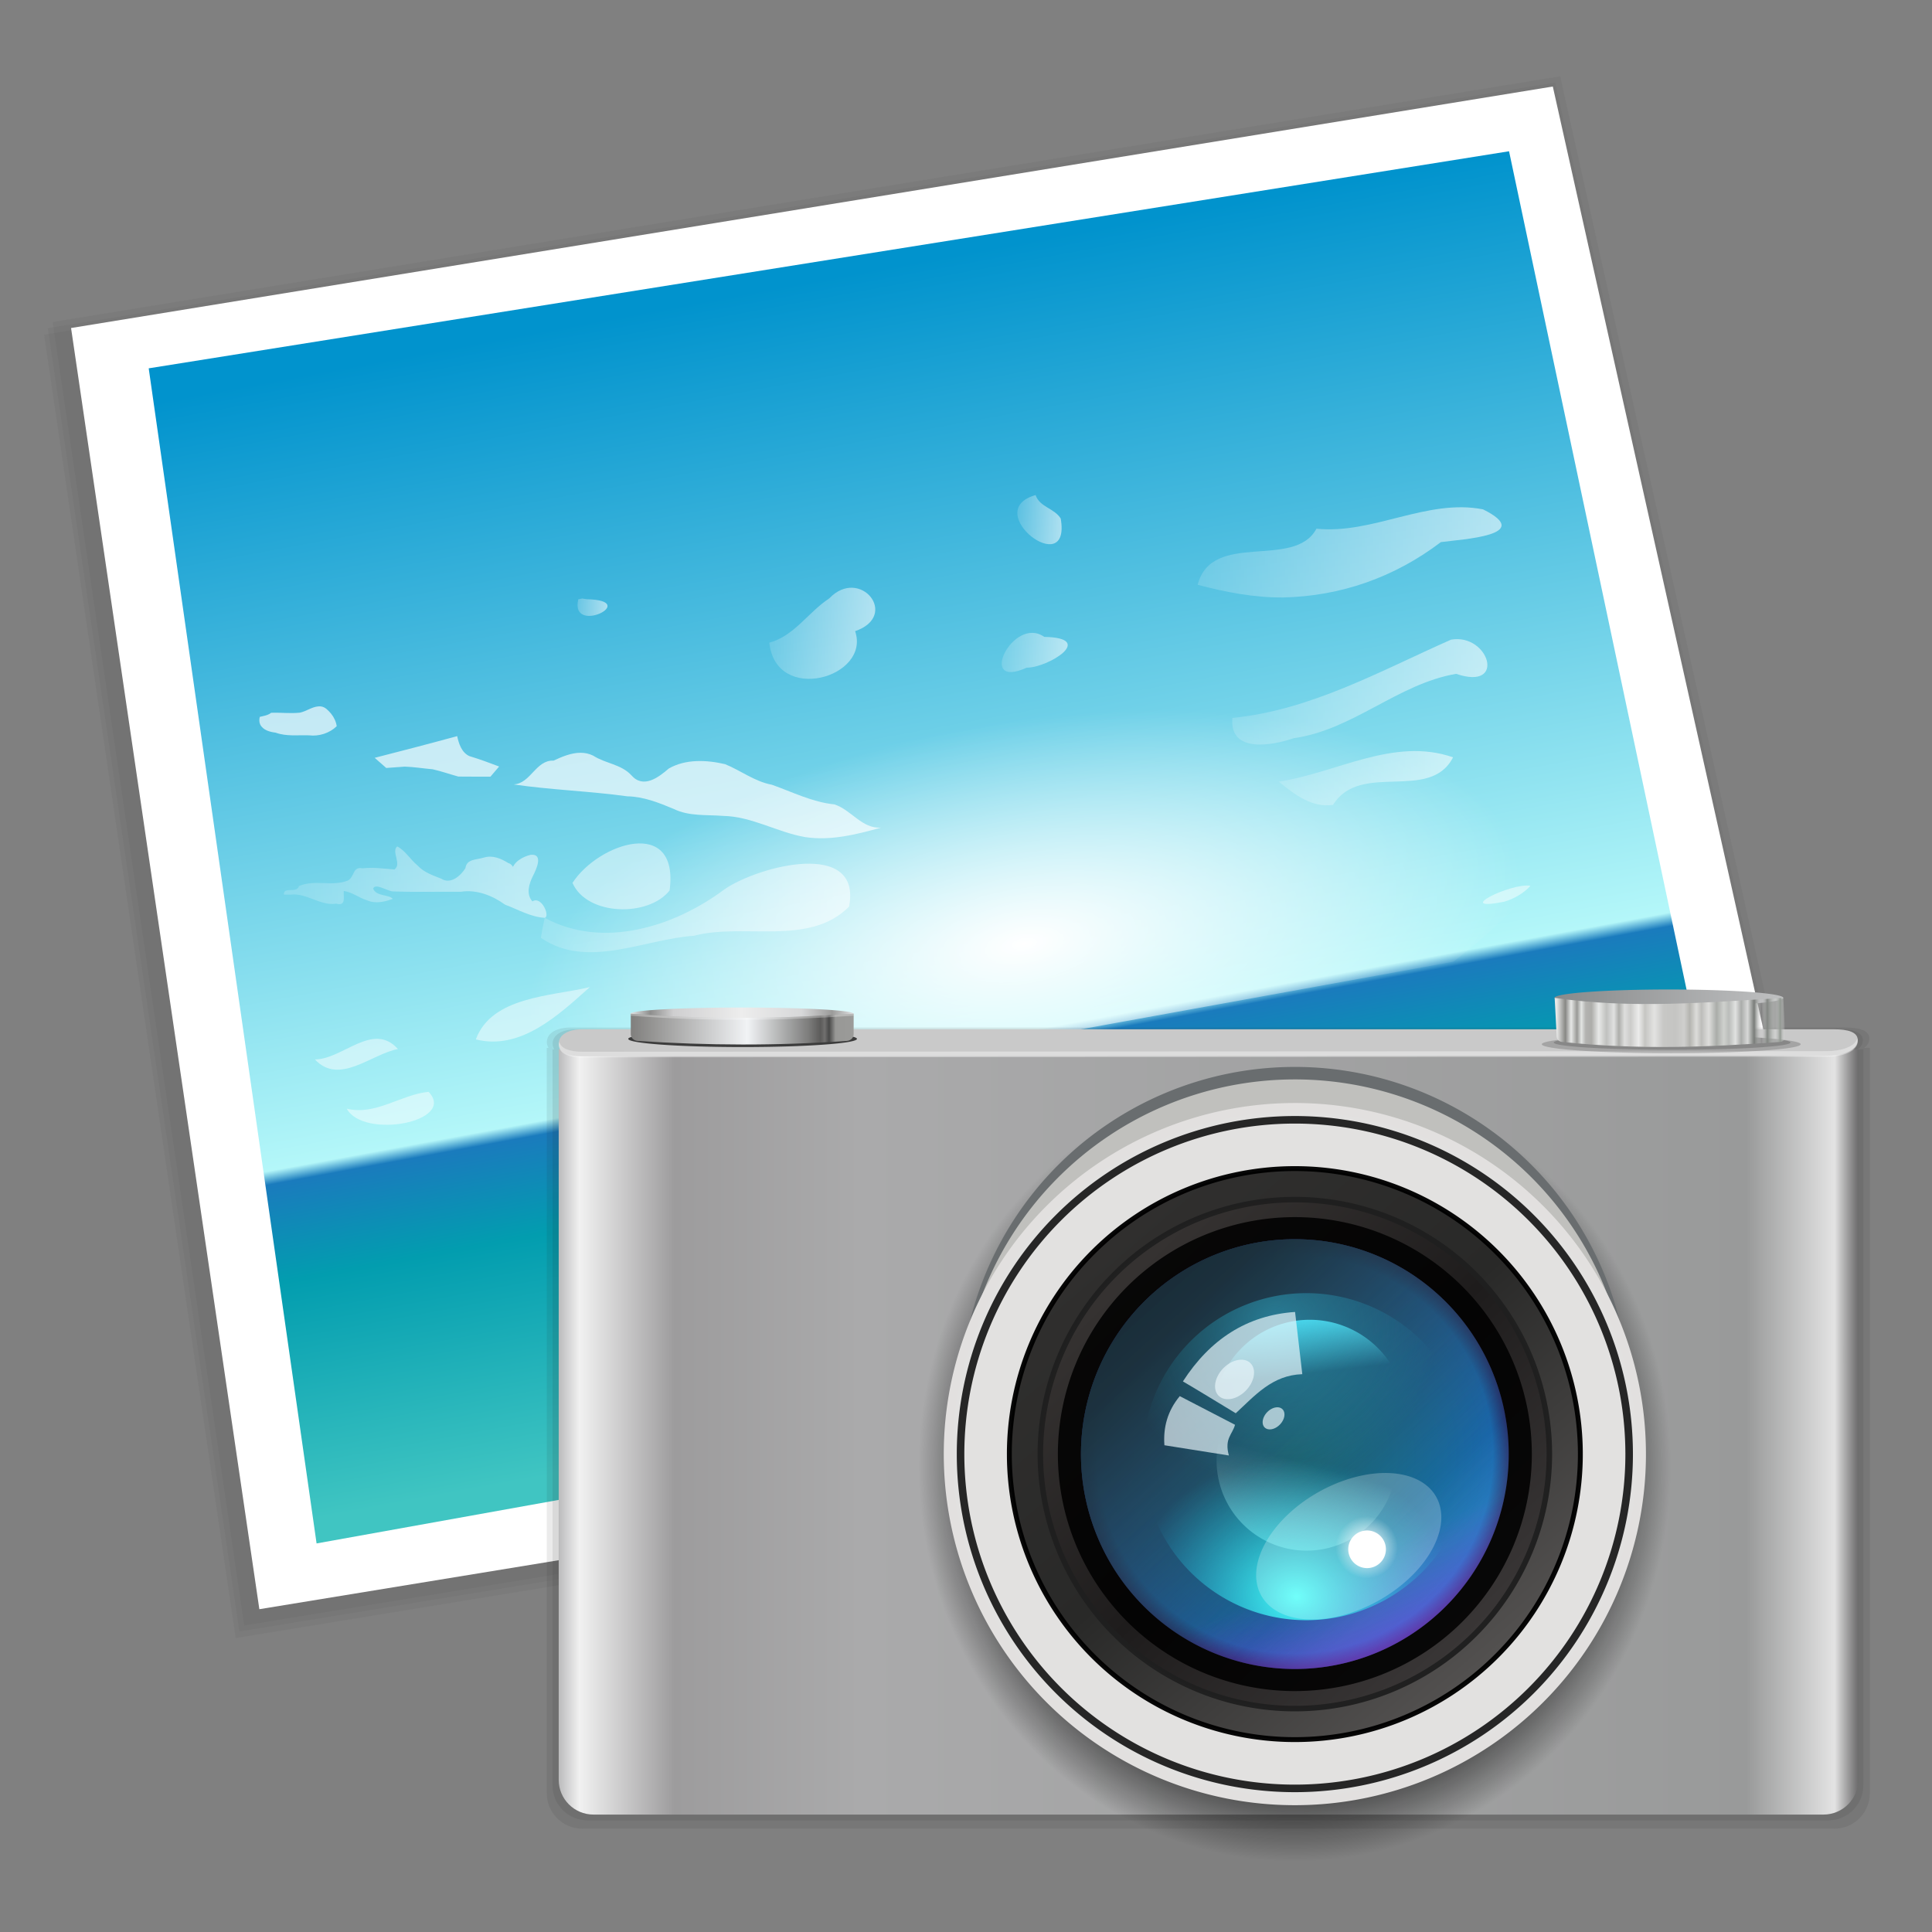 <?xml version="1.0" encoding="UTF-8" standalone="no"?>
<!-- Created with Inkscape (http://www.inkscape.org/) -->

<svg
   xmlns:dc="http://purl.org/dc/elements/1.1/"
   xmlns:cc="http://creativecommons.org/ns#"
   xmlns:rdf="http://www.w3.org/1999/02/22-rdf-syntax-ns#"
   xmlns:svg="http://www.w3.org/2000/svg"
   xmlns="http://www.w3.org/2000/svg"
   xmlns:xlink="http://www.w3.org/1999/xlink"
   xmlns:sodipodi="http://sodipodi.sourceforge.net/DTD/sodipodi-0.dtd"
   xmlns:inkscape="http://www.inkscape.org/namespaces/inkscape"
   version="1.1"
   id="svg2"
   width="512"
   height="512"
   viewBox="0 0 512 512"
   sodipodi:docname="fotos.png.svg"
   inkscape:version="0.92.4 5da689c313, 2019-01-14">
  <rect x="0" y="0" width="512" height="512" fill="#808080" stroke="none"/>
  <defs
     id="defs6">
    <linearGradient
       inkscape:collect="always"
       id="linearGradient1699">
      <stop
         style="stop-color:#ffffff;stop-opacity:0.159"
         offset="0"
         id="stop1695" />
      <stop
         style="stop-color:#ffffff;stop-opacity:0.566"
         offset="1"
         id="stop1697" />
    </linearGradient>
    <linearGradient
       inkscape:collect="always"
       id="linearGradient1691">
      <stop
         style="stop-color:#ffffff;stop-opacity:0.214"
         offset="0"
         id="stop1687" />
      <stop
         style="stop-color:#ffffff;stop-opacity:0.571"
         offset="1"
         id="stop1689" />
    </linearGradient>
    <linearGradient
       inkscape:collect="always"
       id="linearGradient1579">
      <stop
         style="stop-color:#ffffff;stop-opacity:0.484"
         offset="0"
         id="stop1575" />
      <stop
         style="stop-color:#ffffff;stop-opacity:0.181"
         offset="1"
         id="stop1577" />
    </linearGradient>
    <linearGradient
       inkscape:collect="always"
       id="linearGradient1543">
      <stop
         style="stop-color:#ffffff;stop-opacity:1;"
         offset="0"
         id="stop1539" />
      <stop
         style="stop-color:#ffffff;stop-opacity:0;"
         offset="1"
         id="stop1541" />
    </linearGradient>
    <linearGradient
       inkscape:collect="always"
       id="linearGradient1520">
      <stop
         style="stop-color:#0193cd;stop-opacity:1;"
         offset="0"
         id="stop1516" />
      <stop
         id="stop1524"
         offset="0.689"
         style="stop-color:#b4f7f9;stop-opacity:1" />
      <stop
         style="stop-color:#1a7bbd;stop-opacity:1"
         offset="0.701"
         id="stop1528" />
      <stop
         style="stop-color:#029daf;stop-opacity:1"
         offset="0.788"
         id="stop1526" />
      <stop
         style="stop-color:#40c5c2;stop-opacity:1"
         offset="1"
         id="stop1518" />
    </linearGradient>
    <linearGradient
       inkscape:collect="always"
       id="linearGradient1460">
      <stop
         style="stop-color:#888a8b;stop-opacity:1"
         offset="0"
         id="stop1456" />
      <stop
         style="stop-color:#bfc0c1;stop-opacity:1"
         offset="1"
         id="stop1458" />
    </linearGradient>
    <linearGradient
       inkscape:collect="always"
       id="linearGradient1384">
      <stop
         style="stop-color:#e7e8e7;stop-opacity:1;"
         offset="0"
         id="stop1380" />
      <stop
         id="stop1388"
         offset="0.038"
         style="stop-color:#888885;stop-opacity:1" />
      <stop
         style="stop-color:#e6e7e6;stop-opacity:1"
         offset="0.063"
         id="stop1390" />
      <stop
         id="stop1392"
         offset="0.089"
         style="stop-color:#999996;stop-opacity:1" />
      <stop
         style="stop-color:#e2e4e3;stop-opacity:1"
         offset="0.108"
         id="stop1394" />
      <stop
         id="stop1396"
         offset="0.127"
         style="stop-color:#b3b3b1;stop-opacity:1" />
      <stop
         style="stop-color:#adadaa;stop-opacity:1"
         offset="0.152"
         id="stop1398" />
      <stop
         id="stop1400"
         offset="0.184"
         style="stop-color:#e7e8e7;stop-opacity:1" />
      <stop
         style="stop-color:#c0c1bf;stop-opacity:1"
         offset="0.218"
         id="stop1402" />
      <stop
         id="stop1404"
         offset="0.25"
         style="stop-color:#e0e1e0;stop-opacity:1" />
      <stop
         style="stop-color:#adaeab;stop-opacity:1"
         offset="0.272"
         id="stop1406" />
      <stop
         id="stop1408"
         offset="0.297"
         style="stop-color:#dededd;stop-opacity:1" />
      <stop
         style="stop-color:#cbcbc9;stop-opacity:1"
         offset="0.323"
         id="stop1410" />
      <stop
         id="stop1412"
         offset="0.358"
         style="stop-color:#ececeb;stop-opacity:1" />
      <stop
         style="stop-color:#c6c6c3;stop-opacity:1"
         offset="0.386"
         id="stop1414" />
      <stop
         id="stop1416"
         offset="0.427"
         style="stop-color:#e2e2e1;stop-opacity:1" />
      <stop
         style="stop-color:#c7c7c5;stop-opacity:1"
         offset="0.468"
         id="stop1418" />
      <stop
         id="stop1420"
         offset="0.522"
         style="stop-color:#c5c5c3;stop-opacity:1" />
      <stop
         style="stop-color:#cfcfcd;stop-opacity:1"
         offset="0.557"
         id="stop1422" />
      <stop
         id="stop1424"
         offset="0.582"
         style="stop-color:#b4b4b0;stop-opacity:1" />
      <stop
         style="stop-color:#dcdcda;stop-opacity:1"
         offset="0.611"
         id="stop1426" />
      <stop
         id="stop1428"
         offset="0.633"
         style="stop-color:#bdbdba;stop-opacity:1" />
      <stop
         style="stop-color:#dededc;stop-opacity:1"
         offset="0.665"
         id="stop1430" />
      <stop
         id="stop1432"
         offset="0.699"
         style="stop-color:#aaada9;stop-opacity:1" />
      <stop
         style="stop-color:#cfd1ce;stop-opacity:1"
         offset="0.731"
         id="stop1434" />
      <stop
         id="stop1436"
         offset="0.753"
         style="stop-color:#babdba;stop-opacity:1" />
      <stop
         style="stop-color:#e1e2e1;stop-opacity:1"
         offset="0.782"
         id="stop1438" />
      <stop
         id="stop1440"
         offset="0.807"
         style="stop-color:#aaacaa;stop-opacity:1" />
      <stop
         style="stop-color:#d7d8d7;stop-opacity:1"
         offset="0.835"
         id="stop1442" />
      <stop
         id="stop1444"
         offset="0.864"
         style="stop-color:#787c78;stop-opacity:1" />
      <stop
         style="stop-color:#dcdddc;stop-opacity:0.129;"
         offset="0.896"
         id="stop1446" />
      <stop
         id="stop1448"
         offset="0.921"
         style="stop-color:#828682;stop-opacity:1" />
      <stop
         style="stop-color:#d7d9d7;stop-opacity:0.42"
         offset="0.956"
         id="stop1450" />
      <stop
         id="stop1452"
         offset="0.978"
         style="stop-color:#939993;stop-opacity:1" />
      <stop
         style="stop-color:#e7e8e7;stop-opacity:0;"
         offset="1"
         id="stop1382" />
    </linearGradient>
    <linearGradient
       inkscape:collect="always"
       id="linearGradient1361">
      <stop
         style="stop-color:#31302e;stop-opacity:1;"
         offset="0"
         id="stop1357" />
      <stop
         id="stop1365"
         offset="0.778"
         style="stop-color:#0a0a0a;stop-opacity:0.753" />
      <stop
         style="stop-color:#000000;stop-opacity:0"
         offset="1"
         id="stop1359" />
    </linearGradient>
    <linearGradient
       inkscape:collect="always"
       id="linearGradient1075">
      <stop
         style="stop-color:#5cefff;stop-opacity:1;"
         offset="0"
         id="stop1071" />
      <stop
         style="stop-color:#5cefff;stop-opacity:0;"
         offset="1"
         id="stop1073" />
    </linearGradient>
    <linearGradient
       inkscape:collect="always"
       id="linearGradient1065">
      <stop
         style="stop-color:#0d1928;stop-opacity:1"
         offset="0"
         id="stop1061" />
      <stop
         style="stop-color:#182d47;stop-opacity:0;"
         offset="1"
         id="stop1063" />
    </linearGradient>
    <linearGradient
       inkscape:collect="always"
       id="linearGradient1038">
      <stop
         style="stop-color:#353231;stop-opacity:1;"
         offset="0"
         id="stop1034" />
      <stop
         id="stop1042"
         offset="0.506"
         style="stop-color:#1e1c1c;stop-opacity:1" />
      <stop
         style="stop-color:#393636;stop-opacity:1"
         offset="1"
         id="stop1036" />
    </linearGradient>
    <linearGradient
       inkscape:collect="always"
       id="linearGradient1026">
      <stop
         style="stop-color:#302f2e;stop-opacity:1;"
         offset="0"
         id="stop1022" />
      <stop
         id="stop1030"
         offset="0.481"
         style="stop-color:#292928;stop-opacity:1" />
      <stop
         style="stop-color:#52504f;stop-opacity:1"
         offset="1"
         id="stop1024" />
    </linearGradient>
    <linearGradient
       inkscape:collect="always"
       id="linearGradient1001">
      <stop
         style="stop-color:#adefef;stop-opacity:1;"
         offset="0"
         id="stop997" />
      <stop
         style="stop-color:#adefef;stop-opacity:0;"
         offset="1"
         id="stop999" />
    </linearGradient>
    <linearGradient
       inkscape:collect="always"
       id="linearGradient991">
      <stop
         style="stop-color:#9e28e7;stop-opacity:1;"
         offset="0"
         id="stop987" />
      <stop
         style="stop-color:#9e28e7;stop-opacity:0;"
         offset="1"
         id="stop989" />
    </linearGradient>
    <linearGradient
       inkscape:collect="always"
       id="linearGradient972-0">
      <stop
         style="stop-color:#000000;stop-opacity:1;"
         offset="0"
         id="stop968" />
      <stop
         id="stop976"
         offset="0.901"
         style="stop-color:#5a9bb5;stop-opacity:0" />
      <stop
         style="stop-color:#65adc9;stop-opacity:0.159"
         offset="1"
         id="stop970" />
    </linearGradient>
    <linearGradient
       inkscape:collect="always"
       id="linearGradient952">
      <stop
         style="stop-color:#ffffff;stop-opacity:1;"
         offset="0"
         id="stop948" />
      <stop
         style="stop-color:#ffffff;stop-opacity:0;"
         offset="1"
         id="stop950" />
    </linearGradient>
    <linearGradient
       id="linearGradient940"
       inkscape:collect="always">
      <stop
         id="stop936"
         offset="0"
         style="stop-color:#46fff9;stop-opacity:1" />
      <stop
         id="stop938"
         offset="1"
         style="stop-color:#1cc0e1;stop-opacity:0;" />
    </linearGradient>
    <linearGradient
       inkscape:collect="always"
       id="linearGradient928">
      <stop
         style="stop-color:#37d2f2;stop-opacity:1"
         offset="0"
         id="stop924" />
      <stop
         style="stop-color:#1cc0e1;stop-opacity:0;"
         offset="1"
         id="stop926" />
    </linearGradient>
    <linearGradient
       inkscape:collect="always"
       id="linearGradient916">
      <stop
         style="stop-color:#128d91;stop-opacity:1"
         offset="0"
         id="stop912" />
      <stop
         id="stop920"
         offset="0.926"
         style="stop-color:#1b75c3;stop-opacity:1" />
      <stop
         style="stop-color:#283375;stop-opacity:1"
         offset="1"
         id="stop914" />
    </linearGradient>
    <linearGradient
       inkscape:collect="always"
       id="linearGradient884">
      <stop
         style="stop-color:#e4e8e9;stop-opacity:1"
         offset="0"
         id="stop880" />
      <stop
         id="stop892"
         offset="0.089"
         style="stop-color:#8e8e8d;stop-opacity:1" />
      <stop
         style="stop-color:#cfcfd0;stop-opacity:1"
         offset="0.193"
         id="stop894" />
      <stop
         id="stop896"
         offset="0.498"
         style="stop-color:#ededed;stop-opacity:1" />
      <stop
         id="stop890"
         offset="0.767"
         style="stop-color:#d7d8d9;stop-opacity:1" />
      <stop
         id="stop888"
         offset="0.903"
         style="stop-color:#9b9b9a;stop-opacity:1" />
      <stop
         style="stop-color:#e0e1e2;stop-opacity:1"
         offset="1"
         id="stop882" />
    </linearGradient>
    <linearGradient
       inkscape:collect="always"
       id="linearGradient853">
      <stop
         style="stop-color:#807f7d;stop-opacity:1;"
         offset="0"
         id="stop849" />
      <stop
         id="stop867"
         offset="0.523"
         style="stop-color:#f1f3f5;stop-opacity:1" />
      <stop
         id="stop865"
         offset="0.799"
         style="stop-color:#7c7c7b;stop-opacity:1" />
      <stop
         id="stop863"
         offset="0.851"
         style="stop-color:#5c5b5a;stop-opacity:1" />
      <stop
         id="stop861"
         offset="0.87"
         style="stop-color:#706f6e;stop-opacity:1" />
      <stop
         id="stop859"
         offset="0.89"
         style="stop-color:#494949;stop-opacity:1" />
      <stop
         id="stop857"
         offset="0.919"
         style="stop-color:#989896;stop-opacity:1;" />
      <stop
         style="stop-color:#9b9b99;stop-opacity:1"
         offset="1"
         id="stop851" />
    </linearGradient>
    <linearGradient
       inkscape:collect="always"
       id="linearGradient823">
      <stop
         style="stop-color:#bbbbbc;stop-opacity:1"
         offset="0"
         id="stop819" />
      <stop
         id="stop827"
         offset="0.016"
         style="stop-color:#f1f1f1;stop-opacity:1" />
      <stop
         style="stop-color:#9d9c9d;stop-opacity:1"
         offset="0.089"
         id="stop829" />
      <stop
         id="stop831"
         offset="0.232"
         style="stop-color:#aaaaab;stop-opacity:1" />
      <stop
         style="stop-color:#999a9a;stop-opacity:1"
         offset="0.914"
         id="stop835" />
      <stop
         style="stop-color:#e3e3e3;stop-opacity:1"
         offset="0.982"
         id="stop833" />
      <stop
         style="stop-color:#6d6c6d;stop-opacity:0.863"
         offset="1"
         id="stop821" />
    </linearGradient>
    <linearGradient
       inkscape:collect="always"
       xlink:href="#linearGradient823"
       id="linearGradient825"
       x1="516.212"
       y1="429.161"
       x2="860.609"
       y2="429.161"
       gradientUnits="userSpaceOnUse"
       gradientTransform="translate(-368.152,-51.06)" />
    <linearGradient
       inkscape:collect="always"
       xlink:href="#linearGradient853"
       id="linearGradient855"
       x1="237.013"
       y1="262.612"
       x2="296.074"
       y2="262.612"
       gradientUnits="userSpaceOnUse"
       gradientTransform="translate(-69.847,9.685)" />
    <linearGradient
       inkscape:collect="always"
       xlink:href="#linearGradient884"
       id="linearGradient886"
       x1="236.914"
       y1="258.964"
       x2="296.074"
       y2="258.964"
       gradientUnits="userSpaceOnUse"
       gradientTransform="translate(-69.847,9.685)" />
    <radialGradient
       inkscape:collect="always"
       xlink:href="#linearGradient916"
       id="radialGradient918"
       cx="532.738"
       cy="407.771"
       fx="532.738"
       fy="407.771"
       r="56.678"
       gradientTransform="matrix(1,0,0,1.005,-32.941,76.515)"
       gradientUnits="userSpaceOnUse" />
    <radialGradient
       inkscape:collect="always"
       xlink:href="#linearGradient928"
       id="radialGradient930"
       cx="527.334"
       cy="372.784"
       fx="527.334"
       fy="372.784"
       r="43.337"
       gradientUnits="userSpaceOnUse"
       gradientTransform="translate(-32.941,78.466)" />
    <radialGradient
       inkscape:collect="always"
       xlink:href="#linearGradient940"
       id="radialGradient934"
       gradientUnits="userSpaceOnUse"
       cx="533.087"
       cy="445.268"
       fx="533.087"
       fy="445.268"
       r="43.337"
       gradientTransform="matrix(0.992,0.127,-0.106,0.832,18.636,85.828)" />
    <radialGradient
       inkscape:collect="always"
       xlink:href="#linearGradient952"
       id="radialGradient954"
       cx="551.879"
       cy="432.996"
       fx="551.879"
       fy="432.996"
       r="4.986"
       gradientUnits="userSpaceOnUse"
       gradientTransform="matrix(1.654,0,0,1.654,-393.977,-205.222)" />
    <linearGradient
       inkscape:collect="always"
       xlink:href="#linearGradient972-0"
       id="linearGradient974"
       x1="458.802"
       y1="332.986"
       x2="558.734"
       y2="444.205"
       gradientUnits="userSpaceOnUse"
       gradientTransform="translate(-32.941,78.466)" />
    <linearGradient
       inkscape:collect="always"
       xlink:href="#linearGradient991"
       id="linearGradient993"
       x1="574.229"
       y1="488.585"
       x2="550.907"
       y2="434.348"
       gradientUnits="userSpaceOnUse"
       gradientTransform="translate(-32.941,78.466)" />
    <linearGradient
       inkscape:collect="always"
       xlink:href="#linearGradient1001"
       id="linearGradient1003"
       x1="531.525"
       y1="447.729"
       x2="541.559"
       y2="411.932"
       gradientUnits="userSpaceOnUse"
       gradientTransform="translate(-32.941,78.466)" />
    <linearGradient
       inkscape:collect="always"
       xlink:href="#linearGradient1026"
       id="linearGradient1028"
       x1="452.774"
       y1="426.576"
       x2="550.616"
       y2="540.475"
       gradientUnits="userSpaceOnUse" />
    <linearGradient
       inkscape:collect="always"
       xlink:href="#linearGradient1038"
       id="linearGradient1040"
       x1="420.774"
       y1="338.441"
       x2="512.379"
       y2="433.085"
       gradientUnits="userSpaceOnUse"
       gradientTransform="translate(34.712,100.61)" />
    <linearGradient
       inkscape:collect="always"
       xlink:href="#linearGradient1065"
       id="linearGradient1067"
       x1="472.649"
       y1="447.886"
       x2="542.285"
       y2="518.069"
       gradientUnits="userSpaceOnUse" />
    <linearGradient
       inkscape:collect="always"
       xlink:href="#linearGradient1075"
       id="linearGradient1077"
       x1="499.854"
       y1="448.564"
       x2="501.772"
       y2="465.055"
       gradientUnits="userSpaceOnUse" />
    <radialGradient
       inkscape:collect="always"
       xlink:href="#linearGradient1361"
       id="radialGradient1363"
       cx="780.454"
       cy="379.736"
       fx="780.454"
       fy="379.736"
       r="104.627"
       gradientUnits="userSpaceOnUse"
       gradientTransform="matrix(0.953,0,0,1,-400.66,8.918)" />
    <linearGradient
       inkscape:collect="always"
       xlink:href="#linearGradient1384"
       id="linearGradient1386"
       x1="498.187"
       y1="260.699"
       x2="558.782"
       y2="260.699"
       gradientUnits="userSpaceOnUse"
       gradientTransform="translate(-82.712,0.271)" />
    <linearGradient
       inkscape:collect="always"
       xlink:href="#linearGradient1460"
       id="linearGradient1462"
       x1="414.884"
       y1="254.769"
       x2="475.528"
       y2="254.769"
       gradientUnits="userSpaceOnUse" />
    <linearGradient
       inkscape:collect="always"
       xlink:href="#linearGradient1520"
       id="linearGradient1522"
       x1="616.531"
       y1="41.62"
       x2="670.801"
       y2="335.586"
       gradientUnits="userSpaceOnUse" />
    <radialGradient
       inkscape:collect="always"
       xlink:href="#linearGradient1543"
       id="radialGradient1545"
       cx="673.707"
       cy="270.527"
       fx="673.707"
       fy="270.527"
       r="151.118"
       gradientTransform="matrix(0.868,-0.141,0.062,0.384,79.926,206.89)"
       gradientUnits="userSpaceOnUse" />
    <linearGradient
       inkscape:collect="always"
       xlink:href="#linearGradient1579"
       id="linearGradient1581"
       x1="130.768"
       y1="229.858"
       x2="71.494"
       y2="231.288"
       gradientUnits="userSpaceOnUse"
       gradientTransform="translate(7.749,3.531)" />
    <linearGradient
       inkscape:collect="always"
       xlink:href="#linearGradient1691"
       id="linearGradient1693"
       x1="-395.987"
       y1="238.739"
       x2="-388.036"
       y2="238.739"
       gradientUnits="userSpaceOnUse"
       gradientTransform="translate(549.037,-77.825)" />
    <linearGradient
       inkscape:collect="always"
       xlink:href="#linearGradient1699"
       id="linearGradient1701"
       x1="-345.164"
       y1="245.653"
       x2="-317.08"
       y2="245.653"
       gradientUnits="userSpaceOnUse"
       gradientTransform="translate(549.037,-77.825)" />
    <linearGradient
       inkscape:collect="always"
       xlink:href="#linearGradient1699"
       id="linearGradient1709"
       x1="-279.429"
       y1="215.536"
       x2="-267.698"
       y2="215.536"
       gradientUnits="userSpaceOnUse"
       gradientTransform="translate(549.037,-77.825)" />
    <linearGradient
       inkscape:collect="always"
       xlink:href="#linearGradient1699"
       id="linearGradient1717"
       x1="-231.643"
       y1="224.208"
       x2="-151.108"
       y2="224.208"
       gradientUnits="userSpaceOnUse"
       gradientTransform="translate(549.037,-77.825)" />
    <linearGradient
       inkscape:collect="always"
       xlink:href="#linearGradient1699"
       id="linearGradient1725"
       x1="-283.572"
       y1="250.733"
       x2="-266.078"
       y2="250.733"
       gradientUnits="userSpaceOnUse"
       gradientTransform="translate(549.037,-77.825)" />
    <linearGradient
       inkscape:collect="always"
       xlink:href="#linearGradient1699"
       id="linearGradient1733"
       x1="-405.707"
       y1="318.44"
       x2="-323.723"
       y2="318.44"
       gradientUnits="userSpaceOnUse"
       gradientTransform="translate(549.037,-77.825)" />
    <linearGradient
       inkscape:collect="always"
       xlink:href="#linearGradient1699"
       id="linearGradient1741"
       x1="-222.484"
       y1="261.168"
       x2="-154.865"
       y2="261.168"
       gradientUnits="userSpaceOnUse"
       gradientTransform="translate(549.037,-77.825)" />
    <linearGradient
       inkscape:collect="always"
       xlink:href="#linearGradient1699"
       id="linearGradient1749"
       x1="-210.167"
       y1="284.059"
       x2="-163.963"
       y2="284.059"
       gradientUnits="userSpaceOnUse"
       gradientTransform="translate(549.037,-77.825)" />
  </defs>
  <sodipodi:namedview
     pagecolor="#ffffff"
     bordercolor="#666666"
     borderopacity="1"
     objecttolerance="10"
     gridtolerance="10"
     guidetolerance="10"
     inkscape:pageopacity="0"
     inkscape:pageshadow="2"
     inkscape:window-width="1920"
     inkscape:window-height="1031"
     id="namedview4"
     showgrid="false"
     inkscape:zoom="0.4609375"
     inkscape:cx="105.19638"
     inkscape:cy="119.7089"
     inkscape:window-x="0"
     inkscape:window-y="26"
     inkscape:window-maximized="1"
     inkscape:current-layer="svg2" />
  <path
     style="fill:#292929;fill-opacity:0.044;stroke:none;stroke-width:1.017px;stroke-linecap:butt;stroke-linejoin:miter;stroke-opacity:1"
     d="M 12.647,86.952 412.158,21.839 488.308,362.858 63.413,432.386 Z"
     id="path1842"
     inkscape:connector-curvature="0"
     sodipodi:nodetypes="ccccc" />
  <path
     sodipodi:nodetypes="ccccc"
     inkscape:connector-curvature="0"
     id="path1844"
     d="M 11.688,88.678 411.199,23.564 487.349,364.584 62.455,434.112 Z"
     style="fill:#292929;fill-opacity:0.044;stroke:none;stroke-width:1.017px;stroke-linecap:butt;stroke-linejoin:miter;stroke-opacity:1" />
  <path
     sodipodi:nodetypes="ccccc"
     inkscape:connector-curvature="0"
     id="path1568"
     d="M 13.951,85.331 413.462,20.217 489.612,361.236 64.717,430.764 Z"
     style="fill:#292929;fill-opacity:0.044;stroke:none;stroke-width:1.017px;stroke-linecap:butt;stroke-linejoin:miter;stroke-opacity:1" />
  <path
     style="fill:#ffffff;fill-opacity:1;stroke:none;stroke-width:1px;stroke-linecap:butt;stroke-linejoin:miter;stroke-opacity:1"
     d="m 18.832,86.929 392.678,-64 74.847,335.186 -417.627,68.339 z"
     id="path1512"
     inkscape:connector-curvature="0"
     sodipodi:nodetypes="ccccc" />
  <g
     id="g1566"
     transform="translate(-410.071,34.324)">
    <path
       inkscape:connector-curvature="0"
       id="path1514"
       d="M 449.48,63.287 493.968,374.701 873.648,306.436 809.985,5.759 Z"
       style="fill:url(#linearGradient1522);fill-opacity:1;stroke:none;stroke-width:1px;stroke-linecap:butt;stroke-linejoin:miter;stroke-opacity:1" />
    <path
       inkscape:connector-curvature="0"
       id="path1530"
       d="m 494.393,152.881 c -1.703,0.145 -3.175,1.314 -4.846,1.658 -2.534,0.273 -5.087,-0.067 -7.629,0.031 -0.844,0.709 -1.982,0.803 -3.004,1.09 -0.169,0.668 -0.175,1.405 0.123,2.039 0.758,1.477 2.522,1.949 4.047,2.131 2.843,1.044 5.913,0.628 8.871,0.717 2.646,0.323 5.42,-0.554 7.346,-2.41 -0.157,-1.228 -0.722,-2.375 -1.488,-3.336 -0.721,-0.816 -1.53,-1.766 -2.674,-1.914 -0.254,-0.026 -0.503,-0.027 -0.746,-0.006 z m 36.832,7.875 c -7.268,1.989 -14.562,3.881 -21.861,5.752 1.023,0.895 2.046,1.791 3.068,2.686 l 4.934,-0.354 c 2.456,0.085 4.898,0.485 7.348,0.699 2.304,0.515 4.546,1.307 6.824,1.934 2.836,0.049 5.672,0.008 8.508,0.021 l 2.301,-2.686 c -2.614,-0.99 -5.238,-1.962 -7.916,-2.768 -2.019,-0.949 -2.768,-3.263 -3.205,-5.285 z m 32.713,4.412 c -2.466,-0.006 -4.939,1.042 -7.174,2.084 -4.699,-0.213 -6.053,6.086 -10.596,6.307 10.011,1.458 20.147,1.772 30.168,3.15 4.306,0.084 8.335,1.696 12.254,3.332 4.088,2.01 8.689,1.511 13.088,1.854 7.662,0.141 14.385,4.351 21.803,5.625 6.821,1.015 13.583,-0.703 20.109,-2.525 -5.068,0.4 -7.945,-4.736 -12.391,-6.145 -5.836,-0.589 -11.127,-3.289 -16.59,-5.217 -4.523,-0.837 -8.194,-3.743 -12.375,-5.445 -4.847,-1.133 -10.451,-1.415 -14.914,1.146 -2.778,2.39 -6.784,5.448 -9.973,1.748 -2.717,-2.902 -6.837,-3.055 -10.074,-5.152 -1.095,-0.539 -2.215,-0.759 -3.336,-0.762 z"
       style="fill:#ffffff;fill-opacity:0.665;stroke:none;stroke-width:1px;stroke-linecap:butt;stroke-linejoin:miter;stroke-opacity:1" />
    <path
       id="path1534"
       d="m 724.605,98.016 a 80.684,154.034 76.892 0 0 -59.877,7.48 80.684,154.034 76.892 0 0 -131.33,113.557 80.684,154.034 76.892 0 0 43.65,41.061 L 795.221,220.541 a 80.684,154.034 76.892 0 0 38.189,-71.48 l -0.061,-0.254 A 80.684,154.034 76.892 0 0 724.605,98.016 Z"
       style="opacity:1;fill:url(#radialGradient1545);fill-opacity:1;stroke:none;stroke-width:3.005;stroke-linecap:round;stroke-linejoin:round;stroke-miterlimit:4;stroke-dasharray:none;stroke-dashoffset:0;stroke-opacity:1;paint-order:fill markers stroke"
       inkscape:connector-curvature="0" />
  </g>
  <path
     style="fill:url(#linearGradient1581);fill-opacity:1;stroke:none;stroke-width:1px;stroke-linecap:butt;stroke-linejoin:miter;stroke-opacity:1"
     d="m 75.248,237.099 c -0.238,-2.261 3.392,-0.24 3.995,-2.28 4.115,-1.822 8.812,0.204 12.934,-1.46 1.837,-0.968 1.22,-3.77 3.852,-3.247 2.833,-0.307 5.672,0.071 8.493,0.315 2.046,-1.385 -0.928,-4.831 0.76,-6.12 2.172,1.172 3.456,3.471 5.347,5.027 1.702,1.86 4.034,2.631 6.295,3.52 2.467,1.607 5.135,-0.73 6.411,-2.772 0.328,-2.499 2.92,-2.201 4.865,-2.807 2.343,-0.73 4.607,0.252 6.541,1.469 1.263,0.155 2.677,3.518 0.87,2.122 0.288,-2.413 2.894,-3.828 5.047,-4.339 3.452,-0.322 1.45,3.886 0.601,5.558 -1.04,2.063 -1.924,4.84 -0.167,6.793 2.446,-1.555 4.748,3.988 3.265,4.36 -3.745,-0.24 -7.087,-2.208 -10.518,-3.495 -3.363,-2.425 -7.501,-4.065 -11.701,-3.416 -6.032,-0.052 -12.1,0.131 -18.11,-0.096 -1.431,-0.133 -4.644,-2.305 -5.138,-0.721 0.839,2.115 4.292,1.505 5.195,2.703 -2.164,0.776 -4.572,1.367 -6.792,0.388 -2.13,-0.637 -3.993,-2.199 -6.189,-2.482 -0.15,1.469 0.719,4.091 -1.978,3.368 -4.288,0.645 -7.878,-2.937 -12.16,-2.39 -0.572,0.005 -1.145,0.004 -1.717,0.001 z"
     id="path1570"
     inkscape:connector-curvature="0" />
  <path
     style="fill:url(#linearGradient1717);fill-opacity:1;stroke:none;stroke-width:1px;stroke-linecap:butt;stroke-linejoin:miter;stroke-opacity:1"
     d="m 317.394,154.976 c 3.766,-14.521 25.638,-3.904 31.479,-14.868 14.99,1.538 29.263,-8.029 44.139,-5.125 13.931,6.916 -5.588,7.917 -11.165,8.68 -12.176,9.265 -26.505,14.368 -41.888,14.671 -7.642,0.051 -15.204,-1.412 -22.565,-3.358 z"
     id="path1583"
     inkscape:connector-curvature="0" />
  <path
     style="fill:url(#linearGradient1741);fill-opacity:1;stroke:none;stroke-width:1px;stroke-linecap:butt;stroke-linejoin:miter;stroke-opacity:1"
     d="m 326.598,190.26 c 20.736,-2.034 39.279,-12.498 57.954,-20.749 10.033,-1.729 14.791,13.66 1.332,9.062 -15.467,2.652 -27.326,14.867 -42.994,17.041 -5.579,1.934 -17.144,4.161 -16.292,-5.353 z"
     id="path1585"
     inkscape:connector-curvature="0" />
  <path
     style="fill:url(#linearGradient1749);fill-opacity:1;stroke:none;stroke-width:1px;stroke-linecap:butt;stroke-linejoin:miter;stroke-opacity:1"
     d="m 338.871,207.134 c 15.318,-2.266 30.476,-11.907 46.203,-6.435 -6.176,12.02 -24.532,0.927 -31.801,12.595 -5.557,0.884 -10.378,-2.871 -14.402,-6.16 z"
     id="path1587"
     inkscape:connector-curvature="0" />
  <path
     style="fill:#ffffff;fill-opacity:0.473;stroke:none;stroke-width:1px;stroke-linecap:butt;stroke-linejoin:miter;stroke-opacity:1"
     d="m 156.317,261.593 c -10.23,2.449 -26.024,2.454 -30.213,13.866 11.967,3.007 22.067,-6.611 30.213,-13.866 z"
     id="path1589"
     inkscape:connector-curvature="0" />
  <path
     style="fill:#ffffff;fill-opacity:0.473;stroke:none;stroke-width:1px;stroke-linecap:butt;stroke-linejoin:miter;stroke-opacity:1"
     d="m 83.449,280.769 c 7.422,-0.052 15.399,-10.157 22.012,-2.762 -7.026,1.296 -15.506,9.688 -22.012,2.762 z"
     id="path1591"
     inkscape:connector-curvature="0" />
  <path
     style="fill:#ffffff;fill-opacity:0.473;stroke:none;stroke-width:1px;stroke-linecap:butt;stroke-linejoin:miter;stroke-opacity:1"
     d="m 151.715,233.98 c 6.872,-10.639 28.396,-17.726 25.732,2.021 -5.608,7.073 -21.894,6.76 -25.732,-2.021 z"
     id="path1593"
     inkscape:connector-curvature="0" />
  <path
     style="fill:url(#linearGradient1733);fill-opacity:1;stroke:none;stroke-width:1px;stroke-linecap:butt;stroke-linejoin:miter;stroke-opacity:1"
     d="m 144.356,243.239 c 15.479,8.384 34.422,2.333 47.66,-7.577 9.123,-6.258 36.449,-13.286 32.998,4.6 -10.573,10.647 -27.828,4.233 -41.116,7.725 -13.35,0.927 -28.243,8.971 -40.567,0.55 0.284,-1.778 0.615,-3.545 1.026,-5.298 z"
     id="path1595"
     inkscape:connector-curvature="0" />
  <path
     style="fill:url(#linearGradient1701);fill-opacity:1;stroke:none;stroke-width:1px;stroke-linecap:butt;stroke-linejoin:miter;stroke-opacity:1"
     d="m 203.873,170.317 c 1.751,16.453 26.941,9.246 22.743,-3.055 11.943,-4.1 1.263,-17.223 -6.861,-8.672 -5.524,3.593 -9.231,9.923 -15.882,11.727 z"
     id="path1597"
     inkscape:connector-curvature="0" />
  <path
     style="fill:url(#linearGradient1693);fill-opacity:1;stroke:none;stroke-width:1px;stroke-linecap:butt;stroke-linejoin:miter;stroke-opacity:1"
     d="m 153.249,158.811 c -2.328,9.784 16.846,0.274 2.17,-0.013 l -1.086,-0.189 z"
     id="path1599"
     inkscape:connector-curvature="0" />
  <path
     style="fill:url(#linearGradient1709);fill-opacity:1;stroke:none;stroke-width:1px;stroke-linecap:butt;stroke-linejoin:miter;stroke-opacity:1"
     d="m 274.44,131.198 c -14.849,4.207 9.534,22.895 6.661,6.221 -1.653,-2.723 -5.584,-3.01 -6.661,-6.221 z"
     id="path1601"
     inkscape:connector-curvature="0" />
  <path
     style="fill:url(#linearGradient1725);fill-opacity:1;stroke:none;stroke-width:1px;stroke-linecap:butt;stroke-linejoin:miter;stroke-opacity:1"
     d="m 276.741,168.783 c -8.266,-5.816 -18.081,14.262 -4.653,8.151 5.532,0.068 18.587,-7.893 4.653,-8.151 z"
     id="path1603"
     inkscape:connector-curvature="0" />
  <path
     style="fill:#ffffff;fill-opacity:0.473;stroke:none;stroke-width:1px;stroke-linecap:butt;stroke-linejoin:miter;stroke-opacity:1"
     d="m 91.887,293.809 c 4.468,8.18 29.208,3.453 21.698,-4.461 -7.391,0.723 -14.034,6.351 -21.698,4.461 z"
     id="path1605"
     inkscape:connector-curvature="0" />
  <path
     style="fill:#ffffff;fill-opacity:0.473;stroke:none;stroke-width:1px;stroke-linecap:butt;stroke-linejoin:miter;stroke-opacity:1"
     d="m 405.602,234.747 c -5.127,-0.886 -20.963,7.003 -6.941,4.208 2.61,-0.799 5.085,-2.182 6.941,-4.208 z"
     id="path1607"
     inkscape:connector-curvature="0" />
  <g
     id="g1820"
     transform="translate(-549.194,9.204)">
    <path
       inkscape:connector-curvature="0"
       id="path1809"
       d="m 701.887,263.568 c -3.455,0 -6.237,1.324 -6.237,3.815 0,0.585 0.158,1.08 0.437,1.499 h -0.461 v 195.023 c 0,5.156 4.156,9.306 9.318,9.306 h 328.732 c 5.162,0 9.316,-4.151 9.316,-9.306 V 268.883 h -1.48 c 0.695,-0.525 1.175,-1.175 1.304,-1.975 0.433,-2.672 -2.781,-3.339 -6.237,-3.339 z"
       style="opacity:1;fill:#202020;fill-opacity:0.088;stroke:none;stroke-width:0.202;stroke-linecap:round;stroke-linejoin:round;stroke-miterlimit:4;stroke-dasharray:none;stroke-dashoffset:0;stroke-opacity:0.137;paint-order:fill markers stroke" />
    <path
       style="opacity:1;fill:#202020;fill-opacity:0.088;stroke:none;stroke-width:0.204;stroke-linecap:round;stroke-linejoin:round;stroke-miterlimit:4;stroke-dasharray:none;stroke-dashoffset:0;stroke-opacity:0.137;paint-order:fill markers stroke"
       d="m 700.412,263.104 c -3.488,0 -6.295,1.34 -6.295,3.863 0,0.593 0.159,1.093 0.441,1.518 h -0.465 v 197.492 c 0,5.221 4.195,9.424 9.405,9.424 h 331.817 c 5.21,0 9.403,-4.203 9.403,-9.424 v -197.492 h -1.493 c 0.701,-0.531 1.185,-1.19 1.316,-2 0.437,-2.705 -2.808,-3.381 -6.295,-3.381 z"
       id="path1816"
       inkscape:connector-curvature="0" />
  </g>
  <path
     style="opacity:1;fill:url(#linearGradient825);fill-opacity:1;stroke:none;stroke-width:0.2;stroke-linecap:round;stroke-linejoin:round;stroke-miterlimit:4;stroke-dasharray:none;stroke-dashoffset:0;stroke-opacity:0.137;paint-order:fill markers stroke"
     d="m 492.457,278.047 v 193.597 c 0,5.118 -4.12,9.238 -9.238,9.238 H 157.298 c -5.118,0 -9.238,-4.12 -9.238,-9.238 V 278.047 Z"
     id="rect817"
     inkscape:connector-curvature="0"
     sodipodi:nodetypes="csssscc" />
  <path
     d="M 448.009,388.654 A 104.627,104.627 0 0 1 343.467,493.28 104.627,104.627 0 0 1 238.756,388.823 104.627,104.627 0 0 1 343.129,284.028 104.627,104.627 0 0 1 448.008,388.316"
     sodipodi:open="true"
     sodipodi:end="6.2799564"
     sodipodi:start="0"
     sodipodi:ry="104.62651"
     sodipodi:rx="104.62651"
     sodipodi:cy="388.65384"
     sodipodi:cx="343.38248"
     sodipodi:type="arc"
     id="path1347"
     style="opacity:1;fill:url(#radialGradient1363);fill-opacity:1;stroke:none;stroke-width:2.649;stroke-linecap:round;stroke-linejoin:round;stroke-miterlimit:4;stroke-dasharray:none;stroke-dashoffset:0;stroke-opacity:1;paint-order:fill markers stroke" />
  <path
     style="opacity:1;fill:#c9c9c9;fill-opacity:1;stroke:none;stroke-width:0.169;stroke-linecap:round;stroke-linejoin:round;stroke-miterlimit:4;stroke-dasharray:none;stroke-dashoffset:0;stroke-opacity:0.137;paint-order:fill markers stroke"
     d="m 154.267,272.773 h 331.831 c 3.426,0 6.613,0.662 6.184,3.314 -0.429,2.652 -4.676,3.695 -8.101,3.697 l -329.914,0.155 c -3.426,0.002 -6.184,-0.906 -6.184,-3.379 0,-2.473 2.758,-3.786 6.184,-3.786 z"
     id="rect837"
     inkscape:connector-curvature="0"
     sodipodi:nodetypes="sszssss" />
  <path
     style="opacity:1;fill:#0e0e0e;fill-opacity:0.747;stroke:none;stroke-width:0.2;stroke-linecap:round;stroke-linejoin:round;stroke-miterlimit:4;stroke-dasharray:none;stroke-dashoffset:0;stroke-opacity:0.137;paint-order:fill markers stroke"
     id="path908"
     sodipodi:type="arc"
     sodipodi:cx="196.7972"
     sodipodi:cy="275.31238"
     sodipodi:rx="30.305084"
     sodipodi:ry="2.1694915"
     sodipodi:start="0"
     sodipodi:end="6.2799564"
     sodipodi:open="true"
     d="m 227.102,275.312 a 30.305,2.169 0 0 1 -30.281,2.169 30.305,2.169 0 0 1 -30.33,-2.166 30.305,2.169 0 0 1 30.232,-2.173 30.305,2.169 0 0 1 30.378,2.162" />
  <path
     style="opacity:1;fill:#ffffff;fill-opacity:0.368;stroke:none;stroke-width:0.169;stroke-linecap:round;stroke-linejoin:round;stroke-miterlimit:4;stroke-dasharray:none;stroke-dashoffset:0;stroke-opacity:0.137;paint-order:fill markers stroke"
     d="m 492.199,275.185 c -0.708,2.414 -4.734,3.375 -8.018,3.377 l -329.914,0.156 c -3.058,0.002 -5.579,-0.726 -6.086,-2.641 -0.061,0.238 -0.098,0.487 -0.098,0.752 0,2.473 2.758,3.381 6.184,3.379 l 329.914,-0.154 c 3.426,-0.002 7.673,-1.045 8.102,-3.697 0.072,-0.446 0.033,-0.832 -0.084,-1.172 z"
     id="path841"
     inkscape:connector-curvature="0" />
  <path
     style="opacity:1;fill:url(#linearGradient886);fill-opacity:1;stroke:none;stroke-width:0.163;stroke-linecap:round;stroke-linejoin:round;stroke-miterlimit:4;stroke-dasharray:none;stroke-dashoffset:0;stroke-opacity:0.137;paint-order:fill markers stroke"
     id="path873"
     sodipodi:type="arc"
     sodipodi:cx="196.64711"
     sodipodi:cy="268.64951"
     sodipodi:rx="29.580111"
     sodipodi:ry="1.6455646"
     sodipodi:start="0"
     sodipodi:end="6.2799564"
     sodipodi:open="true"
     d="m 226.227,268.65 a 29.58,1.646 0 0 1 -29.556,1.646 29.58,1.646 0 0 1 -29.604,-1.643 29.58,1.646 0 0 1 29.508,-1.648 29.58,1.646 0 0 1 29.652,1.64" />
  <path
     style="opacity:1;fill:url(#linearGradient855);fill-opacity:1;stroke:none;stroke-width:0.2;stroke-linecap:round;stroke-linejoin:round;stroke-miterlimit:4;stroke-dasharray:none;stroke-dashoffset:0;stroke-opacity:0.137;paint-order:fill markers stroke"
     d="m 226.227,268.644 v 5.412 c 0,0.995 -0.803,1.725 -1.795,1.795 -18.49,1.31 -36.98,1.233 -55.471,0 -0.992,-0.066 -1.795,-0.801 -1.795,-1.795 v -5.412 c 19.878,1.53 39.544,1.361 59.061,0 z"
     id="rect846"
     inkscape:connector-curvature="0"
     sodipodi:nodetypes="csssscc" />
  <path
     inkscape:connector-curvature="0"
     style="opacity:1;fill:#ffffff;fill-opacity:0.291;stroke:none;stroke-width:0.2;stroke-linecap:round;stroke-linejoin:round;stroke-miterlimit:4;stroke-dasharray:none;stroke-dashoffset:0;stroke-opacity:0.137;paint-order:fill markers stroke"
     d="m 167.165,268.644 v 0.527 c 19.878,1.53 39.545,1.361 59.062,0 v -0.527 c -19.517,1.361 -39.184,1.53 -59.062,0 z"
     id="path875" />
  <path
     d="m 431.834,371.429 a 88.684,88.684 0 0 1 -88.613,88.684 88.684,88.684 0 0 1 -88.756,-88.541 88.684,88.684 0 0 1 88.47,-88.827 88.684,88.684 0 0 1 88.899,88.398"
     sodipodi:open="true"
     sodipodi:end="6.2799564"
     sodipodi:start="0"
     sodipodi:ry="88.684471"
     sodipodi:rx="88.684471"
     sodipodi:cy="371.42871"
     sodipodi:cx="343.14993"
     sodipodi:type="arc"
     id="path1274"
     style="opacity:1;fill:#696d6f;fill-opacity:1;stroke:none;stroke-width:2.545;stroke-linecap:round;stroke-linejoin:round;stroke-miterlimit:4;stroke-dasharray:none;stroke-dashoffset:0;stroke-opacity:1;paint-order:fill markers stroke" />
  <path
     style="opacity:1;fill:#c0c0bd;fill-opacity:1;stroke:none;stroke-width:2.545;stroke-linecap:round;stroke-linejoin:round;stroke-miterlimit:4;stroke-dasharray:none;stroke-dashoffset:0;stroke-opacity:1;paint-order:fill markers stroke"
     id="path1127"
     sodipodi:type="arc"
     sodipodi:cx="343.14993"
     sodipodi:cy="374.74078"
     sodipodi:rx="88.684471"
     sodipodi:ry="88.684471"
     sodipodi:start="0"
     sodipodi:end="6.2799564"
     sodipodi:open="true"
     d="m 431.834,374.741 a 88.684,88.684 0 0 1 -88.613,88.684 88.684,88.684 0 0 1 -88.756,-88.541 88.684,88.684 0 0 1 88.47,-88.827 88.684,88.684 0 0 1 88.899,88.398" />
  <path
     style="opacity:1;fill:#e2e1e0;fill-opacity:1;stroke:#e2e0df;stroke-width:2.326;stroke-linecap:round;stroke-linejoin:round;stroke-miterlimit:4;stroke-dasharray:none;stroke-dashoffset:0;stroke-opacity:1;paint-order:fill markers stroke"
     id="path1101"
     sodipodi:type="arc"
     sodipodi:cx="343.14987"
     sodipodi:cy="385.35306"
     sodipodi:rx="91.880745"
     sodipodi:ry="91.880745"
     sodipodi:start="0"
     sodipodi:end="6.2799564"
     sodipodi:open="true"
     d="m 435.031,385.353 a 91.881,91.881 0 0 1 -91.807,91.881 91.881,91.881 0 0 1 -91.955,-91.732 91.881,91.881 0 0 1 91.658,-92.029 91.881,91.881 0 0 1 92.103,91.584" />
  <path
     style="opacity:1;fill:#e2e1e0;fill-opacity:1;stroke:#262626;stroke-width:2;stroke-linecap:round;stroke-linejoin:round;stroke-miterlimit:4;stroke-dasharray:none;stroke-dashoffset:0;stroke-opacity:1;paint-order:fill markers stroke"
     id="path1099"
     sodipodi:type="arc"
     sodipodi:cx="343.14993"
     sodipodi:cy="385.35306"
     sodipodi:rx="88.592087"
     sodipodi:ry="88.592087"
     sodipodi:start="0"
     sodipodi:end="6.2799564"
     sodipodi:open="true"
     d="m 431.742,385.353 a 88.592,88.592 0 0 1 -88.521,88.592 88.592,88.592 0 0 1 -88.663,-88.449 88.592,88.592 0 0 1 88.377,-88.735 88.592,88.592 0 0 1 88.806,88.306" />
  <g
     id="g1097"
     transform="translate(-156.647,-100.884)">
    <path
       d="m 575.458,486.237 a 75.661,75.661 0 0 1 -75.6,75.661 75.661,75.661 0 0 1 -75.722,-75.539 75.661,75.661 0 0 1 75.478,-75.783 75.661,75.661 0 0 1 75.844,75.416"
       sodipodi:open="true"
       sodipodi:end="6.2799564"
       sodipodi:start="0"
       sodipodi:ry="75.661018"
       sodipodi:rx="75.661018"
       sodipodi:cy="486.23727"
       sodipodi:cx="499.7966"
       sodipodi:type="arc"
       id="path1020"
       style="opacity:1;fill:url(#linearGradient1028);fill-opacity:1;stroke:#000000;stroke-width:1.3;stroke-linecap:round;stroke-linejoin:round;stroke-miterlimit:4;stroke-dasharray:none;stroke-dashoffset:0;stroke-opacity:0.967;paint-order:fill markers stroke" />
    <path
       d="m 567.241,486.237 a 67.444,67.444 0 0 1 -67.39,67.444 67.444,67.444 0 0 1 -67.498,-67.335 67.444,67.444 0 0 1 67.281,-67.553 67.444,67.444 0 0 1 67.607,67.226"
       sodipodi:open="true"
       sodipodi:end="6.2799564"
       sodipodi:start="0"
       sodipodi:ry="67.443954"
       sodipodi:rx="67.443954"
       sodipodi:cy="486.23727"
       sodipodi:cx="499.7966"
       sodipodi:type="arc"
       id="path1032"
       style="opacity:1;fill:url(#linearGradient1040);fill-opacity:1;stroke:#1f1f1f;stroke-width:1.463;stroke-linecap:round;stroke-linejoin:round;stroke-miterlimit:4;stroke-dasharray:none;stroke-dashoffset:0;stroke-opacity:0.967;paint-order:fill markers stroke" />
    <path
       d="m 562.599,486.237 a 62.802,62.802 0 0 1 -62.752,62.802 62.802,62.802 0 0 1 -62.853,-62.701 62.802,62.802 0 0 1 62.65,-62.903 62.802,62.802 0 0 1 62.954,62.599"
       sodipodi:open="true"
       sodipodi:end="6.2799564"
       sodipodi:start="0"
       sodipodi:ry="62.802208"
       sodipodi:rx="62.802208"
       sodipodi:cy="486.23727"
       sodipodi:cx="499.79663"
       sodipodi:type="arc"
       id="path1044"
       style="opacity:1;fill:#000000;fill-opacity:0.863;stroke:none;stroke-width:1.489;stroke-linecap:round;stroke-linejoin:round;stroke-miterlimit:4;stroke-dasharray:none;stroke-dashoffset:0;stroke-opacity:0.967;paint-order:fill markers stroke" />
    <path
       d="m 556.475,486.237 a 56.678,56.949 0 0 1 -56.632,56.949 56.678,56.949 0 0 1 -56.724,-56.857 56.678,56.949 0 0 1 56.541,-57.041 56.678,56.949 0 0 1 56.815,56.765"
       sodipodi:open="true"
       sodipodi:end="6.2799564"
       sodipodi:start="0"
       sodipodi:ry="56.94915"
       sodipodi:rx="56.677963"
       sodipodi:cy="486.23727"
       sodipodi:cx="499.79663"
       sodipodi:type="arc"
       id="path910"
       style="opacity:1;fill:url(#radialGradient918);fill-opacity:1;stroke:none;stroke-width:0.223;stroke-linecap:round;stroke-linejoin:round;stroke-miterlimit:4;stroke-dasharray:none;stroke-dashoffset:0;stroke-opacity:0.137;paint-order:fill markers stroke" />
    <path
       style="opacity:1;fill:url(#linearGradient1067);fill-opacity:1;stroke:none;stroke-width:0.223;stroke-linecap:round;stroke-linejoin:round;stroke-miterlimit:4;stroke-dasharray:none;stroke-dashoffset:0;stroke-opacity:0.137;paint-order:fill markers stroke"
       id="path1059"
       sodipodi:type="arc"
       sodipodi:cx="499.79663"
       sodipodi:cy="486.23727"
       sodipodi:rx="56.677963"
       sodipodi:ry="56.94915"
       sodipodi:start="0"
       sodipodi:end="6.2799564"
       sodipodi:open="true"
       d="m 556.475,486.237 a 56.678,56.949 0 0 1 -56.632,56.949 56.678,56.949 0 0 1 -56.724,-56.857 56.678,56.949 0 0 1 56.541,-57.041 56.678,56.949 0 0 1 56.815,56.765" />
    <path
       d="m 526.788,487.957 a 23.864,23.864 0 0 1 -23.845,23.864 23.864,23.864 0 0 1 -23.884,-23.826 23.864,23.864 0 0 1 23.807,-23.903 23.864,23.864 0 0 1 23.922,23.787"
       sodipodi:open="true"
       sodipodi:end="6.2799564"
       sodipodi:start="0"
       sodipodi:ry="23.864407"
       sodipodi:rx="23.864407"
       sodipodi:cy="487.95743"
       sodipodi:cx="502.92334"
       sodipodi:type="arc"
       id="path995"
       style="opacity:1;fill:url(#linearGradient1003);fill-opacity:1;stroke:none;stroke-width:0.2;stroke-linecap:round;stroke-linejoin:round;stroke-miterlimit:4;stroke-dasharray:none;stroke-dashoffset:0;stroke-opacity:1;paint-order:fill markers stroke" />
    <path
       style="opacity:1;fill:url(#linearGradient974);fill-opacity:1;stroke:none;stroke-width:0.223;stroke-linecap:round;stroke-linejoin:round;stroke-miterlimit:4;stroke-dasharray:none;stroke-dashoffset:0;stroke-opacity:0.137;paint-order:fill markers stroke"
       id="path964"
       sodipodi:type="arc"
       sodipodi:cx="499.79663"
       sodipodi:cy="486.23727"
       sodipodi:rx="56.677963"
       sodipodi:ry="56.94915"
       sodipodi:start="0"
       sodipodi:end="6.2799564"
       sodipodi:open="true"
       d="m 556.475,486.237 a 56.678,56.949 0 0 1 -56.632,56.949 56.678,56.949 0 0 1 -56.724,-56.857 56.678,56.949 0 0 1 56.541,-57.041 56.678,56.949 0 0 1 56.815,56.765" />
    <path
       d="m 529.251,476.141 a 25.504,25.504 0 0 1 -25.483,25.504 25.504,25.504 0 0 1 -25.524,-25.463 25.504,25.504 0 0 1 25.442,-25.545 25.504,25.504 0 0 1 25.565,25.421"
       sodipodi:open="true"
       sodipodi:end="6.2799564"
       sodipodi:start="0"
       sodipodi:ry="25.503784"
       sodipodi:rx="25.503784"
       sodipodi:cy="476.1413"
       sodipodi:cx="503.74765"
       sodipodi:type="arc"
       id="path1069"
       style="opacity:1;fill:url(#linearGradient1077);fill-opacity:1;stroke:none;stroke-width:1.3;stroke-linecap:round;stroke-linejoin:round;stroke-miterlimit:4;stroke-dasharray:none;stroke-dashoffset:0;stroke-opacity:0.967;paint-order:fill markers stroke" />
    <path
       d="m 546.167,486.917 a 43.337,43.337 0 0 1 -43.302,43.337 43.337,43.337 0 0 1 -43.372,-43.267 43.337,43.337 0 0 1 43.232,-43.407 43.337,43.337 0 0 1 43.442,43.197"
       sodipodi:open="true"
       sodipodi:end="6.2799564"
       sodipodi:start="0"
       sodipodi:ry="43.337254"
       sodipodi:rx="43.337254"
       sodipodi:cy="486.91669"
       sodipodi:cx="502.8302"
       sodipodi:type="arc"
       id="path922"
       style="opacity:0.413;fill:url(#radialGradient930);fill-opacity:1;stroke:none;stroke-width:0.223;stroke-linecap:round;stroke-linejoin:round;stroke-miterlimit:4;stroke-dasharray:none;stroke-dashoffset:0;stroke-opacity:0.137;paint-order:fill markers stroke" />
    <path
       d="m 556.475,486.237 a 56.678,56.949 0 0 1 -56.632,56.949 56.678,56.949 0 0 1 -56.724,-56.857 56.678,56.949 0 0 1 56.541,-57.041 56.678,56.949 0 0 1 56.815,56.765"
       sodipodi:open="true"
       sodipodi:end="6.2799564"
       sodipodi:start="0"
       sodipodi:ry="56.94915"
       sodipodi:rx="56.677963"
       sodipodi:cy="486.23727"
       sodipodi:cx="499.79663"
       sodipodi:type="arc"
       id="path978"
       style="opacity:1;fill:url(#linearGradient993);fill-opacity:1;stroke:none;stroke-width:0.223;stroke-linecap:round;stroke-linejoin:round;stroke-miterlimit:4;stroke-dasharray:none;stroke-dashoffset:0;stroke-opacity:0.137;paint-order:fill markers stroke" />
    <path
       style="opacity:1;fill:url(#radialGradient934);fill-opacity:1;stroke:none;stroke-width:0.223;stroke-linecap:round;stroke-linejoin:round;stroke-miterlimit:4;stroke-dasharray:none;stroke-dashoffset:0;stroke-opacity:0.137;paint-order:fill markers stroke"
       id="path932"
       sodipodi:type="arc"
       sodipodi:cx="502.8302"
       sodipodi:cy="486.91669"
       sodipodi:rx="43.337254"
       sodipodi:ry="43.337254"
       sodipodi:start="0"
       sodipodi:end="6.2799564"
       sodipodi:open="true"
       d="m 546.167,486.917 a 43.337,43.337 0 0 1 -43.302,43.337 43.337,43.337 0 0 1 -43.372,-43.267 43.337,43.337 0 0 1 43.232,-43.407 43.337,43.337 0 0 1 43.442,43.197" />
    <path
       transform="matrix(0.954,-0.298,0,1,0,0)"
       d="m 564.58,671.233 a 25.716,17.833 0 0 1 -25.695,17.833 25.716,17.833 0 0 1 -25.736,-17.805 25.716,17.833 0 0 1 25.653,-17.862 25.716,17.833 0 0 1 25.778,17.776"
       sodipodi:open="true"
       sodipodi:end="6.2799564"
       sodipodi:start="0"
       sodipodi:ry="17.833473"
       sodipodi:rx="25.715569"
       sodipodi:cy="671.23279"
       sodipodi:cx="538.86475"
       sodipodi:type="arc"
       id="path942"
       style="opacity:1;fill:#ffffff;fill-opacity:0.231;stroke:none;stroke-width:0.205;stroke-linecap:round;stroke-linejoin:round;stroke-miterlimit:4;stroke-dasharray:none;stroke-dashoffset:0;stroke-opacity:0.137;paint-order:fill markers stroke" />
    <path
       d="m 523.924,511.462 a 4.986,4.986 0 0 1 -4.982,4.986 4.986,4.986 0 0 1 -4.99,-4.978 4.986,4.986 0 0 1 4.974,-4.994 4.986,4.986 0 0 1 4.998,4.97"
       sodipodi:open="true"
       sodipodi:end="6.2799564"
       sodipodi:start="0"
       sodipodi:ry="4.985702"
       sodipodi:rx="4.985702"
       sodipodi:cy="511.46167"
       sodipodi:cx="518.93781"
       sodipodi:type="arc"
       id="path944"
       style="opacity:1;fill:#ffffff;fill-opacity:1;stroke:none;stroke-width:0.2;stroke-linecap:round;stroke-linejoin:round;stroke-miterlimit:4;stroke-dasharray:none;stroke-dashoffset:0;stroke-opacity:0.137;paint-order:fill markers stroke" />
    <path
       style="opacity:1;fill:url(#radialGradient954);fill-opacity:1;stroke:none;stroke-width:0.331;stroke-linecap:round;stroke-linejoin:round;stroke-miterlimit:4;stroke-dasharray:none;stroke-dashoffset:0;stroke-opacity:0.137;paint-order:fill markers stroke"
       id="path946"
       sodipodi:type="arc"
       sodipodi:cx="518.74603"
       sodipodi:cy="510.88641"
       sodipodi:rx="8.2455845"
       sodipodi:ry="8.2455845"
       sodipodi:start="0"
       sodipodi:end="6.2799564"
       sodipodi:open="true"
       d="m 526.992,510.886 a 8.246,8.246 0 0 1 -8.239,8.246 8.246,8.246 0 0 1 -8.252,-8.232 8.246,8.246 0 0 1 8.226,-8.259 8.246,8.246 0 0 1 8.266,8.219" />
    <path
       sodipodi:nodetypes="ccccc"
       inkscape:connector-curvature="0"
       id="path956"
       d="m 470.132,466.973 c 0.767,0.384 13.998,8.437 13.998,8.437 5.074,-4.661 9.632,-10.097 17.642,-10.355 l -1.918,-16.491 c -12.799,0.879 -22.547,7.304 -29.722,18.409 z"
       style="fill:#ecf8fc;fill-opacity:0.676;stroke:none;stroke-width:1px;stroke-linecap:butt;stroke-linejoin:miter;stroke-opacity:1" />
    <path
       sodipodi:nodetypes="ccccc"
       inkscape:connector-curvature="0"
       id="path958"
       d="m 483.94,478.466 c -0.683,2.571 -2.868,3.641 -1.627,8.136 l -17.085,-2.712 c -0.342,-4.679 0.796,-9.061 4.068,-13.017 z"
       style="fill:#ecf8fc;fill-opacity:0.665;stroke:none;stroke-width:1px;stroke-linecap:butt;stroke-linejoin:miter;stroke-opacity:1" />
    <path
       transform="rotate(43.915)"
       d="m 676.258,0.448 a 4.203,6.034 0 0 1 -4.2,6.034 4.203,6.034 0 0 1 -4.207,-6.024 4.203,6.034 0 0 1 4.193,-6.044 4.203,6.034 0 0 1 4.214,6.014"
       sodipodi:open="true"
       sodipodi:end="6.2799564"
       sodipodi:start="0"
       sodipodi:ry="6.0338984"
       sodipodi:rx="4.2033896"
       sodipodi:cy="0.44796541"
       sodipodi:cx="672.05499"
       sodipodi:type="arc"
       id="path960"
       style="opacity:1;fill:#ecf8fc;fill-opacity:0.665;stroke:none;stroke-width:0.2;stroke-linecap:round;stroke-linejoin:round;stroke-miterlimit:4;stroke-dasharray:none;stroke-dashoffset:0;stroke-opacity:1;paint-order:fill markers stroke" />
    <path
       style="opacity:1;fill:#ecf8fc;fill-opacity:0.665;stroke:none;stroke-width:0.112;stroke-linecap:round;stroke-linejoin:round;stroke-miterlimit:4;stroke-dasharray:none;stroke-dashoffset:0;stroke-opacity:1;paint-order:fill markers stroke"
       id="path962"
       sodipodi:type="arc"
       sodipodi:cx="686.64764"
       sodipodi:cy="0.70299315"
       sodipodi:rx="2.3521283"
       sodipodi:ry="3.3764424"
       sodipodi:start="0"
       sodipodi:end="6.2799564"
       sodipodi:open="true"
       d="m 689,0.703 a 2.352,3.376 0 0 1 -2.35,3.376 2.352,3.376 0 0 1 -2.354,-3.371 2.352,3.376 0 0 1 2.346,-3.382 2.352,3.376 0 0 1 2.358,3.366"
       transform="rotate(43.915)" />
  </g>
  <g
     id="g1472"
     transform="translate(-2.932,9.685)">
    <path
       d="m 475.528,254.769 a 30.322,2.228 0 0 1 -30.298,2.228 30.322,2.228 0 0 1 -30.346,-2.225 30.322,2.228 0 0 1 30.249,-2.232 30.322,2.228 0 0 1 30.395,2.221"
       sodipodi:open="true"
       sodipodi:end="6.2799564"
       sodipodi:start="0"
       sodipodi:ry="2.2284784"
       sodipodi:rx="30.321989"
       sodipodi:cy="254.76938"
       sodipodi:cx="445.20609"
       sodipodi:type="arc"
       id="path1454"
       style="opacity:1;fill:url(#linearGradient1462);fill-opacity:1;stroke:none;stroke-width:2.01;stroke-linecap:round;stroke-linejoin:round;stroke-miterlimit:4;stroke-dasharray:none;stroke-dashoffset:0;stroke-opacity:1;paint-order:fill markers stroke" />
    <path
       d="m 480.136,267.051 a 34.305,2.373 0 0 1 -34.277,2.373 34.305,2.373 0 0 1 -34.333,-2.369 34.305,2.373 0 0 1 34.222,-2.377 34.305,2.373 0 0 1 34.388,2.365"
       sodipodi:open="true"
       sodipodi:end="6.2799564"
       sodipodi:start="0"
       sodipodi:ry="2.3728814"
       sodipodi:rx="34.305084"
       sodipodi:cy="267.05084"
       sodipodi:cx="445.83051"
       sodipodi:type="arc"
       id="path1464"
       style="opacity:1;fill:#1d1e1e;fill-opacity:0.214;stroke:none;stroke-width:2;stroke-linecap:round;stroke-linejoin:round;stroke-miterlimit:4;stroke-dasharray:none;stroke-dashoffset:0;stroke-opacity:1;paint-order:fill markers stroke" />
    <path
       style="opacity:1;fill:#1d1e1e;fill-opacity:0.214;stroke:none;stroke-width:1.719;stroke-linecap:round;stroke-linejoin:round;stroke-miterlimit:4;stroke-dasharray:none;stroke-dashoffset:0;stroke-opacity:1;paint-order:fill markers stroke"
       id="path1466"
       sodipodi:type="arc"
       sodipodi:cx="446.05658"
       sodipodi:cy="266.59543"
       sodipodi:rx="31.367151"
       sodipodi:ry="1.9174567"
       sodipodi:start="0"
       sodipodi:end="6.2799564"
       sodipodi:open="true"
       d="m 477.424,266.595 a 31.367,1.917 0 0 1 -31.342,1.917 31.367,1.917 0 0 1 -31.392,-1.914 31.367,1.917 0 0 1 31.291,-1.921 31.367,1.917 0 0 1 31.443,1.911" />
    <path
       style="opacity:1;fill:url(#linearGradient1386);fill-opacity:1;stroke:none;stroke-width:2;stroke-linecap:round;stroke-linejoin:round;stroke-miterlimit:4;stroke-dasharray:none;stroke-dashoffset:0;stroke-opacity:1;paint-order:fill markers stroke"
       d="m 475.528,254.763 0.542,10.262 c 0.041,0.781 -0.632,1.353 -1.412,1.412 -18.655,1.406 -37.597,2.141 -57.772,0 -0.778,-0.083 -1.371,-0.631 -1.412,-1.412 l -0.542,-10.262 c 20.697,2.993 40.592,1.168 60.595,0 z"
       id="path1378"
       inkscape:connector-curvature="0"
       sodipodi:nodetypes="csssscc" />
  </g>
</svg>
